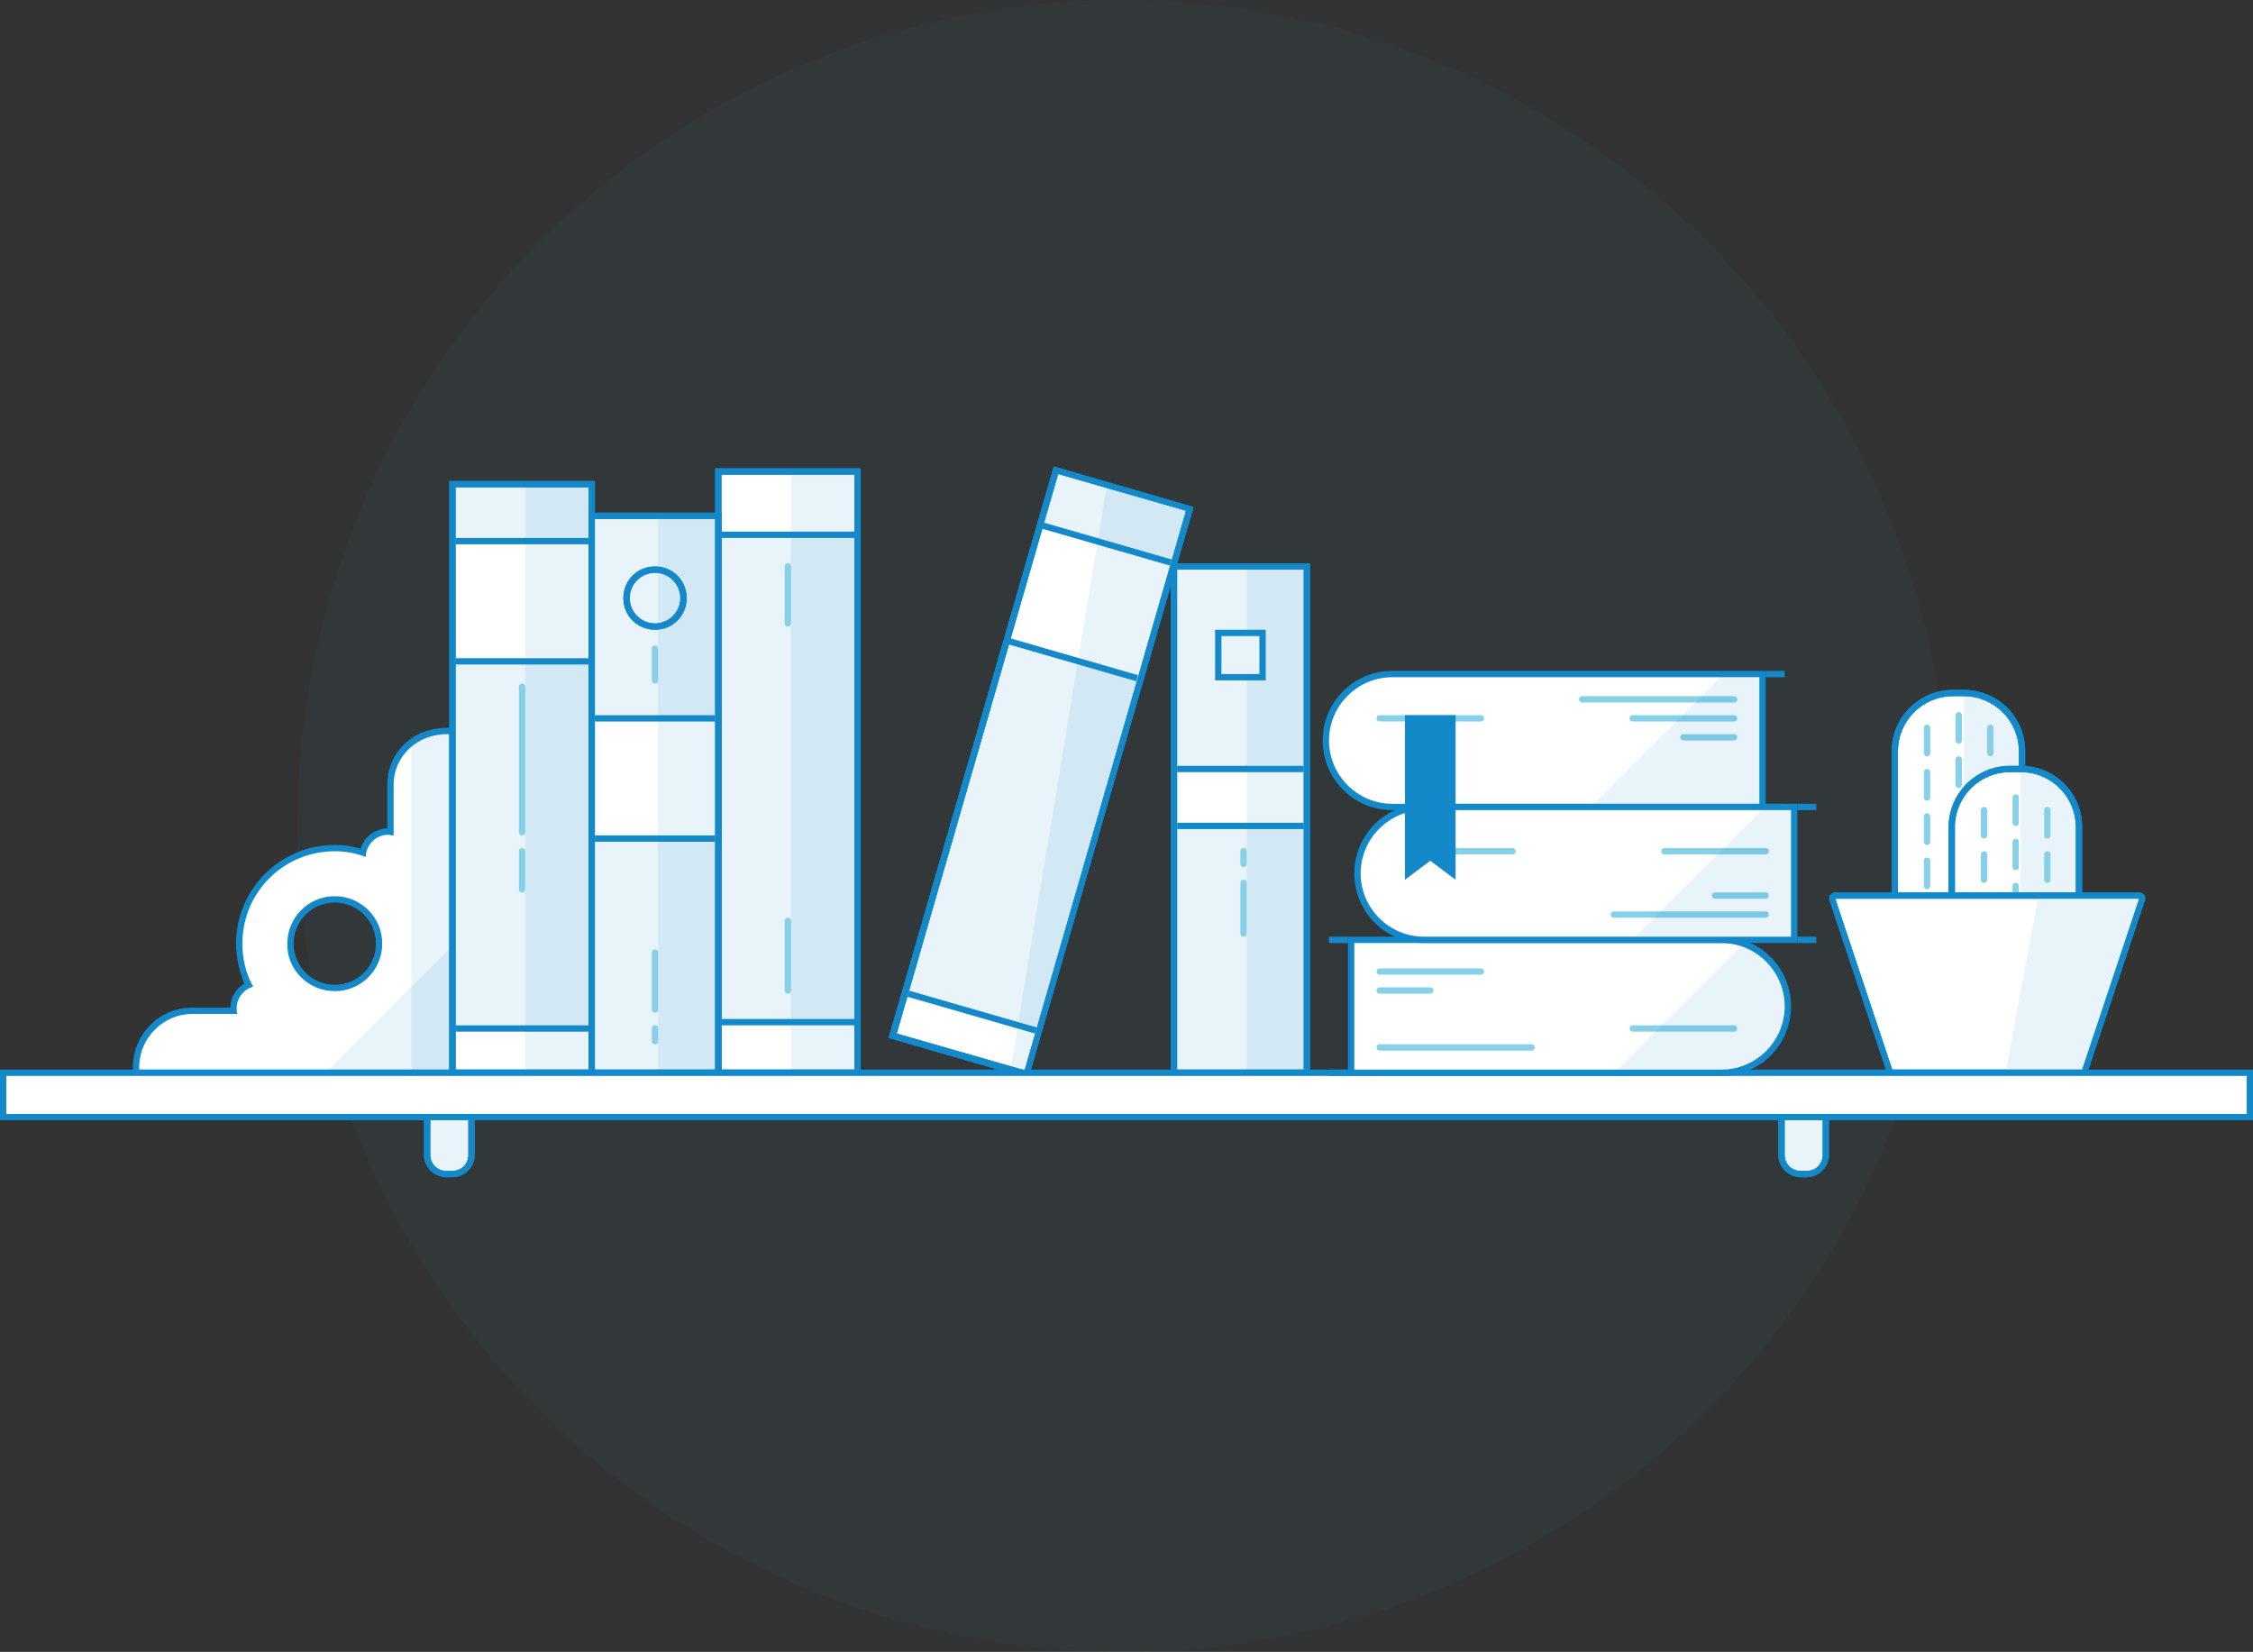 <?xml version="1.0" encoding="UTF-8" standalone="no"?>
<svg width="356px" height="261px" viewBox="0 0 356 261" version="1.1" xmlns="http://www.w3.org/2000/svg" xmlns:xlink="http://www.w3.org/1999/xlink">
    <rect x="0" y="0" width="356" height="261" fill="#333333" stroke="none"/>
    <!-- Generator: Sketch 40.3 (33839) - http://www.bohemiancoding.com/sketch -->
    <title>ill-library</title>
    <desc>Created with Sketch.</desc>
    <defs></defs>
    <g id="Home" stroke="none" stroke-width="1" fill="none" fill-rule="evenodd">
        <g id="ill-library" transform="translate(-72, -120)">
            <g id="Untitled-1" transform="translate(72, 120)">
                <g id="Layer_1">
                    <g id="Group" opacity="0.05" transform="translate(47, 0)" fill="#1489C9">
                        <circle id="Oval" cx="130.5" cy="130.5" r="130.5"></circle>
                    </g>
                    <g id="Group" transform="translate(67, 172)">
                        <g id="Shape">
                            <path d="M3.5,13.5 C1.8,13.5 0.5,12.2 0.5,10.5 L0.5,3.5 C0.5,1.8 1.8,0.5 3.5,0.5 L4.5,0.5 C6.2,0.5 7.5,1.8 7.5,3.5 L7.5,10.5 C7.5,12.2 6.2,13.5 4.5,13.5 L3.5,13.5 L3.5,13.5 Z" fill="#E8F4FA"></path>
                            <path d="M4.5,1 C5.9,1 7,2.1 7,3.5 L7,10.5 C7,11.9 5.9,13 4.5,13 L3.5,13 C2.1,13 1,11.9 1,10.5 L1,3.5 C1,2.1 2.1,1 3.5,1 L4.5,1 L4.5,1 Z M4.5,0 L3.5,0 C1.6,0 0,1.6 0,3.5 L0,10.5 C0,12.4 1.6,14 3.5,14 L4.5,14 C6.4,14 8,12.4 8,10.5 L8,3.5 C8,1.6 6.4,0 4.5,0 L4.5,0 L4.5,0 Z" fill="#1489C9"></path>
                        </g>
                        <g transform="translate(214, 0)" id="Shape">
                            <path d="M3.5,13.5 C1.8,13.5 0.5,12.2 0.5,10.5 L0.5,3.5 C0.5,1.8 1.8,0.5 3.5,0.5 L4.5,0.5 C6.2,0.5 7.5,1.8 7.5,3.5 L7.5,10.5 C7.5,12.2 6.2,13.5 4.5,13.5 L3.5,13.5 L3.5,13.5 Z" fill="#E8F4FA"></path>
                            <path d="M4.5,1 C5.9,1 7,2.1 7,3.5 L7,10.5 C7,11.9 5.9,13 4.5,13 L3.5,13 C2.1,13 1,11.9 1,10.5 L1,3.5 C1,2.1 2.1,1 3.5,1 L4.5,1 L4.5,1 Z M4.5,0 L3.5,0 C1.6,0 0,1.6 0,3.5 L0,10.5 C0,12.4 1.6,14 3.5,14 L4.5,14 C6.4,14 8,12.4 8,10.5 L8,3.5 C8,1.6 6.4,0 4.5,0 L4.5,0 L4.5,0 Z" fill="#1489C9"></path>
                        </g>
                    </g>
                    <g id="Group" transform="translate(67, 172)" fill="#1489C9">
                        <path d="M4.5,1 C5.9,1 7,2.1 7,3.5 L7,10.5 C7,11.9 5.9,13 4.5,13 L3.5,13 C2.1,13 1,11.9 1,10.5 L1,3.5 C1,2.1 2.1,1 3.5,1 L4.5,1 L4.5,1 Z M4.5,0 L3.5,0 C1.6,0 0,1.6 0,3.5 L0,10.5 C0,12.4 1.6,14 3.5,14 L4.5,14 C6.4,14 8,12.4 8,10.5 L8,3.5 C8,1.6 6.4,0 4.5,0 L4.5,0 L4.5,0 Z" id="Shape"></path>
                        <path d="M218.5,1 C219.9,1 221,2.1 221,3.5 L221,10.5 C221,11.9 219.9,13 218.5,13 L217.5,13 C216.1,13 215,11.9 215,10.5 L215,3.5 C215,2.1 216.1,1 217.5,1 L218.5,1 L218.5,1 Z M218.5,0 L217.5,0 C215.6,0 214,1.6 214,3.5 L214,10.5 C214,12.4 215.6,14 217.5,14 L218.5,14 C220.4,14 222,12.4 222,10.5 L222,3.5 C222,1.6 220.4,0 218.5,0 L218.5,0 L218.5,0 Z" id="Shape"></path>
                    </g>
                    <g id="Group" transform="translate(21, 115)">
                        <path d="M1,54.5 C0.7,54.5 0.5,54.3 0.5,54 L0.5,53.6 C0.5,48.7 4.5,44.7 9.4,44.7 L15.9,44.7 L15.9,44.3 C15.9,42.7 16.8,41.3 18.3,40.6 C17.3,38.6 16.8,36.4 16.8,34.1 C16.8,25.8 23.6,19 31.9,19 C33.4,19 34.9,19.2 36.3,19.7 C36.6,17.8 38.3,16.4 40.3,16.4 L40.7,16.4 L40.7,9 C40.7,4.2 44.5,0.5 49.6,0.5 L50,0.5 C50.3,0.5 50.5,0.7 50.5,1 L50.5,54 C50.5,54.3 50.3,54.5 50,54.5 L1,54.5 L1,54.5 Z M31.9,27.1 C28,27.1 24.9,30.3 24.9,34.1 C24.9,38 28.1,41.1 31.9,41.1 C35.7,41.1 38.9,37.9 38.9,34.1 C38.9,30.2 35.7,27.1 31.9,27.1 L31.9,27.1 Z" id="Shape" fill="#FFFFFF"></path>
                        <path d="M50,1 L50,22.1 L50,33.6 L50,45.1 L50,54 L41.1,54 L33.1,54 L18,54 L1,54 L1,53.6 C1,49 4.8,45.2 9.4,45.2 L16.5,45.2 C16.4,44.9 16.4,44.6 16.4,44.3 C16.4,42.7 17.5,41.3 19,40.9 C17.9,38.9 17.3,36.6 17.3,34.1 C17.3,26 23.8,19.5 31.9,19.5 C33.6,19.5 35.2,19.8 36.8,20.4 C36.8,18.5 38.4,16.9 40.3,16.9 C40.6,16.9 40.9,17 41.2,17 L41.2,9 C41.2,4.4 45,1 49.6,1 L50,1 L50,1 Z M31.9,41.6 C36.1,41.6 39.4,38.2 39.4,34.1 C39.4,29.9 36,26.6 31.9,26.6 C27.7,26.6 24.4,30 24.4,34.1 C24.3,38.2 27.7,41.6 31.9,41.6 L31.9,41.6 Z M50,0 L49.6,0 C44.2,0 40.2,3.9 40.2,9 L40.2,15.9 C38.2,15.9 36.5,17.3 36,19.1 C34.7,18.7 33.3,18.5 31.9,18.5 C23.3,18.5 16.3,25.5 16.3,34.1 C16.3,36.3 16.8,38.4 17.6,40.4 C16.3,41.2 15.4,42.6 15.4,44.2 L9.4,44.2 C4.2,44.2 0,48.4 0,53.6 C0,53.6 0,53.6 0,53.7 L0,54.1 C0,54.6 0.5,55 1,55 L18.1,55 L33.2,55 L41.2,55 L50.1,55 C50.7,55 51.1,54.6 51.1,54 L51.1,45.1 L51.1,33.6 L51.1,22.1 L51.1,1 C51,0.4 50.6,0 50,0 L50,0 L50,0 Z M31.9,40.6 C28.3,40.6 25.4,37.7 25.4,34.1 C25.4,30.5 28.3,27.6 31.9,27.6 C35.5,27.6 38.4,30.5 38.4,34.1 C38.4,37.7 35.5,40.6 31.9,40.6 L31.9,40.6 L31.9,40.6 Z" id="Shape" fill="#1489C9"></path>
                    </g>
                    <g id="Group" transform="translate(298, 109)">
                        <g id="Shape">
                            <path d="M10.7,48.5 C5.6,48.5 1.5,44.4 1.5,39.3 L1.5,9.6 C1.5,4.5 5.6,0.4 10.7,0.4 L12.4,0.4 C17.5,0.4 21.6,4.5 21.6,9.6 L21.6,39.3 C21.6,44.4 17.5,48.5 12.4,48.5 L10.7,48.5 L10.7,48.5 Z" fill="#FFFFFF"></path>
                            <path d="M12.3,1 C17.1,1 21,4.9 21,9.7 L21,39.4 C21,44.2 17.1,48.1 12.3,48.1 L10.6,48.1 C5.8,48.1 1.9,44.2 1.9,39.4 L1.9,9.7 C1.9,4.9 5.8,1 10.6,1 L12.3,1 L12.3,1 Z M12.3,0 L10.6,0 C5.3,0 0.9,4.3 0.9,9.7 L0.9,39.4 C0.9,44.7 5.2,49.1 10.6,49.1 L12.3,49.1 C17.6,49.1 22,44.8 22,39.4 L22,9.7 C22,4.3 17.7,0 12.3,0 L12.3,0 L12.3,0 Z" fill="#1489C9"></path>
                        </g>
                        <g opacity="0.1" transform="translate(12, 1)" id="Shape" fill="#1489C9">
                            <path d="M0.3,47 L0.3,0 C5.1,0 9,3.9 9,8.7 L9,38.4 C9,43.1 5.1,47 0.3,47 L0.3,47 Z"></path>
                        </g>
                        <g transform="translate(11, 3)" id="Shape">
                            <path d="M0,1 L0,5" fill="#FFFFFF"></path>
                            <path d="M0.5,5.5 C0.2,5.5 0,5.3 0,5 L0,1 C0,0.7 0.2,0.5 0.5,0.5 C0.8,0.5 1,0.7 1,1 L1,5 C1,5.3 0.8,5.5 0.5,5.5 L0.5,5.5 Z" fill="#86D0EA"></path>
                        </g>
                        <g transform="translate(11, 10)" id="Shape">
                            <path d="M0,1 L0,5" fill="#FFFFFF"></path>
                            <path d="M0.5,5.5 C0.2,5.5 0,5.3 0,5 L0,1 C0,0.7 0.2,0.5 0.5,0.5 C0.8,0.5 1,0.7 1,1 L1,5 C1,5.3 0.8,5.5 0.5,5.5 L0.5,5.5 Z" fill="#86D0EA"></path>
                        </g>
                        <g transform="translate(11, 17)" id="Shape">
                            <path d="M0,1 L0,5" fill="#FFFFFF"></path>
                            <path d="M0.5,5.5 C0.2,5.5 0,5.3 0,5 L0,1 C0,0.7 0.2,0.5 0.5,0.5 C0.8,0.5 1,0.7 1,1 L1,5 C1,5.3 0.8,5.5 0.5,5.5 L0.5,5.5 Z" fill="#86D0EA"></path>
                        </g>
                        <g transform="translate(11, 24)" id="Shape">
                            <path d="M0,1 L0,5" fill="#FFFFFF"></path>
                            <path d="M0.5,5.5 C0.2,5.5 0,5.3 0,5 L0,1 C0,0.7 0.2,0.5 0.5,0.5 C0.8,0.5 1,0.7 1,1 L1,5 C1,5.3 0.8,5.5 0.5,5.5 L0.5,5.5 Z" fill="#86D0EA"></path>
                        </g>
                        <g transform="translate(6, 5)" id="Shape">
                            <path d="M0,1 L0,5" fill="#FFFFFF"></path>
                            <path d="M0.5,5.5 C0.2,5.5 0,5.3 0,5 L0,1 C0,0.7 0.2,0.5 0.5,0.5 C0.8,0.5 1,0.7 1,1 L1,5 C1,5.3 0.8,5.5 0.5,5.5 L0.5,5.5 Z" fill="#86D0EA"></path>
                        </g>
                        <g transform="translate(6, 12)" id="Shape">
                            <path d="M0,1 L0,5" fill="#FFFFFF"></path>
                            <path d="M0.5,5.5 C0.2,5.5 0,5.3 0,5 L0,1 C0,0.7 0.2,0.5 0.5,0.5 C0.8,0.5 1,0.7 1,1 L1,5 C1,5.3 0.8,5.5 0.5,5.5 L0.5,5.5 Z" fill="#86D0EA"></path>
                        </g>
                        <g transform="translate(6, 19)" id="Shape">
                            <path d="M0,1 L0,5" fill="#FFFFFF"></path>
                            <path d="M0.5,5.5 C0.2,5.5 0,5.3 0,5 L0,1 C0,0.7 0.2,0.5 0.5,0.5 C0.8,0.5 1,0.7 1,1 L1,5 C1,5.3 0.8,5.5 0.5,5.5 L0.5,5.5 Z" fill="#86D0EA"></path>
                        </g>
                        <g transform="translate(6, 26)" id="Shape">
                            <path d="M0,1 L0,5" fill="#FFFFFF"></path>
                            <path d="M0.5,5.5 C0.2,5.5 0,5.3 0,5 L0,1 C0,0.7 0.2,0.5 0.5,0.5 C0.8,0.5 1,0.7 1,1 L1,5 C1,5.3 0.8,5.5 0.5,5.5 L0.5,5.5 Z" fill="#86D0EA"></path>
                        </g>
                        <g transform="translate(16, 5)" id="Shape">
                            <path d="M0,1 L0,5" fill="#FFFFFF"></path>
                            <path d="M0.5,5.5 C0.2,5.5 0,5.3 0,5 L0,1 C0,0.7 0.2,0.5 0.5,0.5 C0.8,0.5 1,0.7 1,1 L1,5 C1,5.3 0.8,5.5 0.5,5.5 L0.5,5.5 Z" fill="#86D0EA"></path>
                        </g>
                        <g transform="translate(16, 12)" id="Shape">
                            <path d="M0,1 L0,5" fill="#FFFFFF"></path>
                            <path d="M0.5,5.5 C0.2,5.5 0,5.3 0,5 L0,1 C0,0.7 0.2,0.5 0.5,0.5 C0.8,0.5 1,0.7 1,1 L1,5 C1,5.3 0.8,5.5 0.5,5.5 L0.5,5.5 Z" fill="#86D0EA"></path>
                        </g>
                        <g transform="translate(16, 19)" id="Shape">
                            <path d="M0,1 L0,5" fill="#FFFFFF"></path>
                            <path d="M0.5,5.5 C0.2,5.5 0,5.3 0,5 L0,1 C0,0.7 0.2,0.5 0.5,0.5 C0.8,0.5 1,0.7 1,1 L1,5 C1,5.3 0.8,5.5 0.5,5.5 L0.5,5.5 Z" fill="#86D0EA"></path>
                        </g>
                        <g transform="translate(16, 26)" id="Shape">
                            <path d="M0,1 L0,5" fill="#FFFFFF"></path>
                            <path d="M0.5,5.5 C0.2,5.5 0,5.3 0,5 L0,1 C0,0.7 0.2,0.5 0.5,0.5 C0.8,0.5 1,0.7 1,1 L1,5 C1,5.3 0.8,5.5 0.5,5.5 L0.5,5.5 Z" fill="#86D0EA"></path>
                        </g>
                        <path d="M12.3,1 C17.1,1 21,4.9 21,9.7 L21,39.4 C21,44.2 17.1,48.1 12.3,48.1 L10.6,48.1 C5.8,48.1 1.9,44.2 1.9,39.4 L1.9,9.7 C1.9,4.9 5.8,1 10.6,1 L12.3,1 L12.3,1 Z M12.3,0 L10.6,0 C5.3,0 0.9,4.3 0.9,9.7 L0.9,39.4 C0.9,44.7 5.2,49.1 10.6,49.1 L12.3,49.1 C17.6,49.1 22,44.8 22,39.4 L22,9.7 C22,4.3 17.7,0 12.3,0 L12.3,0 L12.3,0 Z" id="Shape" fill="#1489C9"></path>
                        <g transform="translate(9, 12)" id="Shape">
                            <path d="M10.7,36.5 C5.6,36.5 1.5,32.4 1.5,27.3 L1.5,9.6 C1.5,4.5 5.6,0.4 10.7,0.4 L12.4,0.4 C17.5,0.4 21.6,4.5 21.6,9.6 L21.6,27.3 C21.6,32.4 17.5,36.5 12.4,36.5 L10.7,36.5 L10.7,36.5 Z" fill="#FFFFFF"></path>
                            <path d="M12.3,1 C17.1,1 21,4.9 21,9.7 L21,27.4 C21,32.2 17.1,36.1 12.3,36.1 L10.6,36.1 C5.8,36.1 1.9,32.2 1.9,27.4 L1.9,9.7 C1.9,4.9 5.8,1 10.6,1 L12.3,1 L12.3,1 Z M12.3,0 L10.6,0 C5.3,0 0.9,4.3 0.9,9.7 L0.9,27.4 C0.9,32.7 5.2,37.1 10.6,37.1 L12.3,37.1 C17.6,37.1 22,32.8 22,27.4 L22,9.7 C22,4.3 17.7,0 12.3,0 L12.3,0 L12.3,0 Z" fill="#1489C9"></path>
                        </g>
                        <g opacity="0.1" transform="translate(21, 13)" id="Shape" fill="#1489C9">
                            <path d="M0.3,35 L0.3,0 C5.1,0 9,3.9 9,8.7 L9,26.4 C9,31.1 5.1,35 0.3,35 L0.3,35 Z"></path>
                        </g>
                        <g transform="translate(20, 16)" id="Shape">
                            <path d="M0,1 L0,5" fill="#FFFFFF"></path>
                            <path d="M0.5,5.5 C0.2,5.5 0,5.3 0,5 L0,1 C0,0.7 0.2,0.5 0.5,0.5 C0.8,0.5 1,0.7 1,1 L1,5 C1,5.3 0.8,5.5 0.5,5.5 L0.5,5.5 Z" fill="#86D0EA"></path>
                        </g>
                        <g transform="translate(20, 23)" id="Shape">
                            <path d="M0,1 L0,5" fill="#FFFFFF"></path>
                            <path d="M0.5,5.5 C0.2,5.5 0,5.3 0,5 L0,1 C0,0.7 0.2,0.5 0.5,0.5 C0.8,0.5 1,0.7 1,1 L1,5 C1,5.3 0.8,5.5 0.5,5.5 L0.5,5.5 Z" fill="#86D0EA"></path>
                        </g>
                        <g transform="translate(20, 30)" id="Shape">
                            <path d="M0,1 L0,5" fill="#FFFFFF"></path>
                            <path d="M0.5,5.5 C0.2,5.5 0,5.3 0,5 L0,1 C0,0.7 0.2,0.5 0.5,0.5 C0.8,0.5 1,0.7 1,1 L1,5 C1,5.3 0.8,5.5 0.5,5.5 L0.5,5.5 Z" fill="#86D0EA"></path>
                        </g>
                        <g transform="translate(20, 37)" id="Shape">
                            <path d="M0,1 L0,5" fill="#FFFFFF"></path>
                            <path d="M0.5,5.5 C0.2,5.5 0,5.3 0,5 L0,1 C0,0.7 0.2,0.5 0.5,0.5 C0.8,0.5 1,0.7 1,1 L1,5 C1,5.3 0.8,5.5 0.5,5.5 L0.5,5.5 Z" fill="#86D0EA"></path>
                        </g>
                        <g transform="translate(15, 18)" id="Shape">
                            <path d="M0,1 L0,5" fill="#FFFFFF"></path>
                            <path d="M0.5,5.5 C0.2,5.5 0,5.3 0,5 L0,1 C0,0.7 0.2,0.5 0.5,0.5 C0.8,0.5 1,0.7 1,1 L1,5 C1,5.3 0.8,5.5 0.5,5.5 L0.5,5.5 Z" fill="#86D0EA"></path>
                        </g>
                        <g transform="translate(15, 25)" id="Shape">
                            <path d="M0,1 L0,5" fill="#FFFFFF"></path>
                            <path d="M0.5,5.5 C0.2,5.5 0,5.3 0,5 L0,1 C0,0.7 0.2,0.5 0.5,0.5 C0.8,0.5 1,0.7 1,1 L1,5 C1,5.3 0.8,5.5 0.5,5.5 L0.5,5.5 Z" fill="#86D0EA"></path>
                        </g>
                        <g transform="translate(15, 32)" id="Shape">
                            <path d="M0,1 L0,5" fill="#FFFFFF"></path>
                            <path d="M0.5,5.5 C0.2,5.5 0,5.3 0,5 L0,1 C0,0.7 0.2,0.5 0.5,0.5 C0.8,0.5 1,0.7 1,1 L1,5 C1,5.3 0.8,5.5 0.5,5.5 L0.5,5.5 Z" fill="#86D0EA"></path>
                        </g>
                        <g transform="translate(15, 39)" id="Shape">
                            <path d="M0,1 L0,5" fill="#FFFFFF"></path>
                            <path d="M0.5,5.5 C0.2,5.5 0,5.3 0,5 L0,1 C0,0.7 0.2,0.5 0.5,0.5 C0.8,0.5 1,0.7 1,1 L1,5 C1,5.3 0.8,5.5 0.5,5.5 L0.5,5.5 Z" fill="#86D0EA"></path>
                        </g>
                        <g transform="translate(25, 18)" id="Shape">
                            <path d="M0,1 L0,5" fill="#FFFFFF"></path>
                            <path d="M0.5,5.5 C0.2,5.5 0,5.3 0,5 L0,1 C0,0.7 0.2,0.5 0.5,0.5 C0.8,0.5 1,0.7 1,1 L1,5 C1,5.3 0.8,5.5 0.5,5.5 L0.5,5.5 Z" fill="#86D0EA"></path>
                        </g>
                        <g transform="translate(25, 25)" id="Shape">
                            <path d="M0,1 L0,5" fill="#FFFFFF"></path>
                            <path d="M0.5,5.5 C0.2,5.5 0,5.3 0,5 L0,1 C0,0.7 0.2,0.5 0.5,0.5 C0.8,0.5 1,0.7 1,1 L1,5 C1,5.3 0.8,5.5 0.5,5.5 L0.5,5.5 Z" fill="#86D0EA"></path>
                        </g>
                        <g transform="translate(25, 32)" id="Shape">
                            <path d="M0,1 L0,5" fill="#FFFFFF"></path>
                            <path d="M0.5,5.5 C0.2,5.5 0,5.3 0,5 L0,1 C0,0.7 0.2,0.5 0.5,0.5 C0.8,0.5 1,0.7 1,1 L1,5 C1,5.3 0.8,5.5 0.5,5.5 L0.5,5.5 Z" fill="#86D0EA"></path>
                        </g>
                        <g transform="translate(25, 39)" id="Shape">
                            <path d="M0,1 L0,5" fill="#FFFFFF"></path>
                            <path d="M0.5,5.5 C0.2,5.5 0,5.3 0,5 L0,1 C0,0.7 0.2,0.5 0.5,0.5 C0.8,0.5 1,0.7 1,1 L1,5 C1,5.3 0.8,5.5 0.5,5.5 L0.5,5.5 Z" fill="#86D0EA"></path>
                        </g>
                        <path d="M21.3,13 C26.1,13 30,16.9 30,21.7 L30,39.4 C30,44.2 26.1,48.1 21.3,48.1 L19.6,48.1 C14.8,48.1 10.9,44.2 10.9,39.4 L10.9,21.7 C10.9,16.9 14.8,13 19.6,13 L21.3,13 L21.3,13 Z M21.3,12 L19.6,12 C14.3,12 9.9,16.3 9.9,21.7 L9.9,39.4 C9.9,44.7 14.2,49.1 19.6,49.1 L21.3,49.1 C26.6,49.1 31,44.8 31,39.4 L31,21.7 C31,16.3 26.7,12 21.3,12 L21.3,12 L21.3,12 Z" id="Shape" fill="#1489C9"></path>
                    </g>
                    <g id="Group" transform="translate(289, 141)">
                        <path d="M10,28.5 C9.8,28.5 9.6,28.4 9.5,28.2 L0.5,1.2 C0.4,1 0.5,0.9 0.6,0.7 C0.7,0.6 0.8,0.5 1,0.5 L49,0.5 C49.2,0.5 49.3,0.6 49.4,0.7 C49.5,0.8 49.5,1 49.5,1.2 L40.5,28.2 C40.4,28.4 40.2,28.5 40,28.5 L10,28.5 L10,28.5 Z" id="Shape" fill="#FFFFFF"></path>
                        <path d="M49,1 L40,28 L10,28 L1,1 L49,1 L49,1 Z M49,0 L1,0 C0.7,0 0.4,0.2 0.2,0.4 C3.10862447e-15,0.7 3.10862447e-15,1 0.1,1.3 L9.1,28.3 C9.2,28.7 9.6,29 10,29 L40,29 C40.4,29 40.8,28.7 40.9,28.3 L49.9,1.3 C50,1 50,0.7 49.8,0.4 C49.6,0.2 49.3,0 49,0 L49,0 L49,0 Z" id="Shape" fill="#1489C9"></path>
                    </g>
                    <polygon id="Shape" fill="#E8F4FA" points="338 142 322 142 317 169 329 169"></polygon>
                    <g id="Group" transform="translate(113, 74)">
                        <g>
                            <rect id="Rectangle-path" fill="#FFFFFF" x="0.5" y="0.5" width="22" height="95"></rect>
                            <path d="M22,1 L22,95 L1,95 L1,1 L22,1 L22,1 Z M23,0 L0,0 L0,96 L23,96 L23,0 L23,0 L23,0 Z" id="Shape" fill="#1489C9"></path>
                        </g>
                        <g opacity="0.1" transform="translate(12, 0)" id="Shape" fill="#1489C9">
                            <path d="M10.9,96 L0,96 L0,0 L10.9,0 L11,0 L10.9,96 L10.9,96 L10.9,96 Z"></path>
                        </g>
                        <g transform="translate(1, 10)">
                            <path d="M0,1 L21,1" id="Shape" fill="#FFFFFF"></path>
                            <rect id="Rectangle-path" fill="#1489C9" x="0" y="0" width="21" height="1"></rect>
                        </g>
                        <g transform="translate(1, 87)">
                            <path d="M0,1 L21,1" id="Shape" fill="#FFFFFF"></path>
                            <rect id="Rectangle-path" fill="#1489C9" x="0" y="0" width="21" height="1"></rect>
                        </g>
                        <path d="M22,1 L22,95 L1,95 L1,1 L22,1 L22,1 Z M23,0 L0,0 L0,96 L23,96 L23,0 L23,0 L23,0 Z" id="Shape" fill="#1489C9"></path>
                    </g>
                    <g id="Group" transform="translate(71, 76)">
                        <g>
                            <rect id="Rectangle-path" fill="#FFFFFF" x="0.5" y="0.5" width="22" height="93"></rect>
                            <path d="M22,1 L22,93 L1,93 L1,1 L22,1 L22,1 Z M23,0 L0,0 L0,94 L23,94 L23,0 L23,0 L23,0 Z" id="Shape" fill="#1489C9"></path>
                        </g>
                        <g transform="translate(1, 9)">
                            <path d="M0,1 L21,1" id="Shape" fill="#FFFFFF"></path>
                            <rect id="Rectangle-path" fill="#1489C9" x="0" y="0" width="21" height="1"></rect>
                        </g>
                        <g transform="translate(1, 28)">
                            <path d="M0,1 L21,1" id="Shape" fill="#FFFFFF"></path>
                            <rect id="Rectangle-path" fill="#1489C9" x="0" y="0" width="21" height="1"></rect>
                        </g>
                        <g transform="translate(1, 86)">
                            <path d="M0,1 L21,1" id="Shape" fill="#FFFFFF"></path>
                            <rect id="Rectangle-path" fill="#1489C9" x="0" y="0" width="21" height="1"></rect>
                        </g>
                        <g opacity="0.1" transform="translate(12, 0)" id="Shape" fill="#1489C9">
                            <path d="M10.8,94 L0,94 L0,0 L10.8,0 C10.9,0 11,0.1 11,0.1 L11,93.9 C11,93.9 10.9,94 10.8,94 L10.8,94 Z"></path>
                        </g>
                        <path d="M22,1 L22,93 L1,93 L1,1 L22,1 L22,1 Z M23,0 L0,0 L0,94 L23,94 L23,0 L23,0 L23,0 Z" id="Shape" fill="#1489C9"></path>
                    </g>
                    <g id="Group" transform="translate(93, 81)">
                        <g>
                            <rect id="Rectangle-path" fill="#FFFFFF" x="0.5" y="0.5" width="20" height="88"></rect>
                            <path d="M20,1 L20,88 L1,88 L1,1 L20,1 L20,1 Z M21,0 L0,0 L0,89 L21,89 L21,0 L21,0 L21,0 Z" id="Shape" fill="#1489C9"></path>
                        </g>
                        <g transform="translate(1, 32)">
                            <path d="M0,1 L19,1" id="Shape" fill="#FFFFFF"></path>
                            <rect id="Rectangle-path" fill="#1489C9" x="0" y="0" width="19" height="1"></rect>
                        </g>
                        <g transform="translate(1, 51)">
                            <path d="M0,1 L19,1" id="Shape" fill="#FFFFFF"></path>
                            <rect id="Rectangle-path" fill="#1489C9" x="0" y="0" width="19" height="1"></rect>
                        </g>
                        <g transform="translate(5, 8)">
                            <circle id="Oval" fill="#FFFFFF" cx="5.5" cy="5.5" r="4.5"></circle>
                            <path d="M5.5,10.5 C2.7,10.5 0.5,8.3 0.5,5.5 C0.5,2.7 2.7,0.5 5.5,0.5 C8.3,0.5 10.5,2.7 10.5,5.5 C10.5,8.3 8.3,10.5 5.5,10.5 L5.5,10.5 Z M5.5,1.5 C3.3,1.5 1.5,3.3 1.5,5.5 C1.5,7.7 3.3,9.5 5.5,9.5 C7.7,9.5 9.5,7.7 9.5,5.5 C9.5,3.3 7.7,1.5 5.5,1.5 L5.5,1.5 Z" id="Shape" fill="#1489C9"></path>
                        </g>
                        <g opacity="0.1" transform="translate(11, 0)" id="Shape" fill="#1489C9">
                            <path d="M9.9,89 L0,89 L0,0 L9.9,0 C9.9,0 10,0 10,0.1 L9.9,89 L9.9,89 L9.9,89 Z"></path>
                        </g>
                        <path d="M20,1 L20,88 L1,88 L1,1 L20,1 L20,1 Z M21,0 L0,0 L0,89 L21,89 L21,0 L21,0 L21,0 Z" id="Shape" fill="#1489C9"></path>
                        <path d="M10.5,18.5 C7.7,18.5 5.5,16.3 5.5,13.5 C5.5,10.7 7.7,8.5 10.5,8.5 C13.3,8.5 15.5,10.7 15.5,13.5 C15.5,16.3 13.3,18.5 10.5,18.5 L10.5,18.5 Z M10.5,9.5 C8.3,9.5 6.5,11.3 6.5,13.5 C6.5,15.7 8.3,17.5 10.5,17.5 C12.7,17.5 14.5,15.7 14.5,13.5 C14.5,11.3 12.7,9.5 10.5,9.5 L10.5,9.5 Z" id="Shape" fill="#1489C9"></path>
                    </g>
                    <g id="Group" opacity="0.1" transform="translate(94, 82)" fill="#1489C9">
                        <rect id="Rectangle-path" x="0" y="0" width="19" height="31"></rect>
                    </g>
                    <g id="Group" transform="translate(185, 89)">
                        <g>
                            <rect id="Rectangle-path" fill="#FFFFFF" x="0.5" y="0.5" width="21" height="80"></rect>
                            <path d="M21,1 L21,80 L1,80 L1,1 L21,1 L21,1 Z M22,0 L0,0 L0,81 L22,81 L22,0 L22,0 L22,0 Z" id="Shape" fill="#1489C9"></path>
                        </g>
                        <g opacity="0.1" transform="translate(12, 0)" id="Rectangle-path" fill="#1489C9">
                            <rect x="0" y="0" width="10" height="81"></rect>
                        </g>
                        <path d="M21,1 L21,80 L1,80 L1,1 L21,1 L21,1 Z M22,0 L0,0 L0,81 L22,81 L22,0 L22,0 L22,0 Z" id="Shape" fill="#1489C9"></path>
                        <g transform="translate(7, 10)">
                            <rect id="Rectangle-path" fill="#FFFFFF" x="0.5" y="1" width="7" height="7"></rect>
                            <path d="M7,1.5 L7,7.5 L1,7.5 L1,1.5 L7,1.5 L7,1.5 Z M8,0.5 L0,0.5 L0,8.5 L8,8.5 L8,0.5 L8,0.5 L8,0.5 Z" id="Shape" fill="#1489C9"></path>
                        </g>
                        <g transform="translate(1, 32)">
                            <path d="M0,1 L20,1" id="Shape" fill="#FFFFFF"></path>
                            <rect id="Rectangle-path" fill="#1489C9" x="0" y="0" width="20" height="1"></rect>
                        </g>
                        <g transform="translate(1, 41)">
                            <path d="M0,1 L20,1" id="Shape" fill="#FFFFFF"></path>
                            <rect id="Rectangle-path" fill="#1489C9" x="0" y="0" width="20" height="1"></rect>
                        </g>
                    </g>
                    <path d="M338,142 L329,169 L299,169 L290,142 L338,142 L338,142 Z M338,141 L290,141 C289.7,141 289.4,141.2 289.2,141.4 C289,141.7 289,142 289.1,142.3 L298.1,169.3 C298.2,169.7 298.6,170 299,170 L329,170 C329.4,170 329.8,169.7 329.9,169.3 L338.9,142.3 C339,142 339,141.7 338.8,141.4 C338.6,141.2 338.3,141 338,141 L338,141 L338,141 Z" id="Shape" fill="#1489C9"></path>
                    <g id="Group" transform="translate(140, 73)">
                        <g>
                            <rect id="Rectangle-path" fill="#FFFFFF" transform="translate(24.496, 49) rotate(-73.907) translate(-24.496, -49) " x="-22.004" y="38" width="92.999" height="22"></rect>
                            <path d="M27.2,1.9 L47.4,7.7 L21.9,96.1 L1.7,90.3 L27.2,1.9 L27.2,1.9 Z M26.5,0.7 L0.4,91 L22.5,97.4 L48.6,7.1 L26.5,0.7 L26.5,0.7 L26.5,0.7 Z" id="Shape" fill="#1489C9"></path>
                        </g>
                        <g opacity="0.1" transform="translate(3, 28)" id="Rectangle-path" fill="#1489C9">
                            <rect transform="translate(18.489, 31) rotate(-74.055) translate(-18.489, -31) " x="-10.61" y="20.101" width="58.198" height="21.799"></rect>
                        </g>
                        <g opacity="0.1" transform="translate(19, 3)" id="Shape" fill="#1489C9">
                            <path d="M0.6,93.5 L16,0.1 L26.7,3.2 C28.3,3.7 29.2,5.3 28.8,6.9 L4.4,91.5 C3.9,93 2.2,94 0.6,93.5 L0.6,93.5 Z"></path>
                        </g>
                        <g transform="translate(24, 9)">
                            <path d="M0.8,1.1 L21,6.9" id="Shape" fill="#FFFFFF"></path>
                            <rect id="Rectangle-path" fill="#1489C9" transform="translate(10.921, 3.974) rotate(-73.907) translate(-10.921, -3.974) " x="10.421" y="-6.526" width="1" height="21"></rect>
                        </g>
                        <g transform="translate(19, 27)">
                            <path d="M0.5,1.3 L20.7,7.1" id="Shape" fill="#FFFFFF"></path>
                            <rect id="Rectangle-path" fill="#1489C9" transform="translate(10.592, 4.246) rotate(-73.907) translate(-10.592, -4.246) " x="10.092" y="-6.254" width="1" height="21"></rect>
                        </g>
                        <g transform="translate(3, 83)">
                            <path d="M0.5,1 L20.6,6.9" id="Shape" fill="#FFFFFF"></path>
                            <rect id="Rectangle-path" fill="#1489C9" transform="translate(10.606, 3.917) rotate(-73.907) translate(-10.606, -3.917) " x="10.106" y="-6.582" width="1" height="21"></rect>
                        </g>
                        <path d="M27.2,1.9 L47.4,7.7 L21.9,96.1 L1.7,90.3 L27.2,1.9 L27.2,1.9 Z M26.5,0.7 L0.4,91 L22.5,97.4 L48.6,7.1 L26.5,0.7 L26.5,0.7 L26.5,0.7 Z" id="Shape" fill="#1489C9"></path>
                    </g>
                    <g id="Group" transform="translate(0, 169)">
                        <rect id="Rectangle-path" fill="#FFFFFF" x="0.5" y="0.5" width="355" height="7"></rect>
                        <path d="M355,1 L355,7 L1,7 L1,1 L355,1 L355,1 Z M356,0 L0,0 L0,8 L356,8 L356,0 L356,0 L356,0 Z" id="Shape" fill="#1489C9"></path>
                    </g>
                    <g id="Group" transform="translate(209, 106)">
                        <g>
                            <g id="Shape">
                                <path d="M11,21.5 C5.2,21.5 0.5,16.8 0.5,11 C0.5,5.2 5.2,0.5 11,0.5 L69.5,0.5 L69.5,21.5 L11,21.5 L11,21.5 Z" fill="#FFFFFF"></path>
                                <path d="M69,1 L69,21 L11,21 C5.5,21 1,16.5 1,11 C1,5.5 5.5,1 11,1 L69,1 L69,1 Z M70,0 L69,0 L11,0 C4.9,0 0,4.9 0,11 C0,17.1 4.9,22 11,22 L69,22 L70,22 L70,21 L70,1 L70,0 L70,0 L70,0 Z" fill="#1489C9"></path>
                            </g>
                            <rect id="Rectangle-path" fill="#1489C9" x="70" y="0" width="3" height="1"></rect>
                            <rect id="Rectangle-path" fill="#1489C9" x="70" y="21" width="3" height="1"></rect>
                            <path d="M65,5 L41,5 C40.7,5 40.5,4.8 40.5,4.5 C40.5,4.2 40.7,4 41,4 L65,4 C65.3,4 65.5,4.2 65.5,4.5 C65.5,4.8 65.3,5 65,5 L65,5 Z" id="Shape" fill="#86D0EA"></path>
                            <path d="M65,8 L49,8 C48.7,8 48.5,7.8 48.5,7.5 C48.5,7.2 48.7,7 49,7 L65,7 C65.3,7 65.5,7.2 65.5,7.5 C65.5,7.8 65.3,8 65,8 L65,8 Z" id="Shape" fill="#86D0EA"></path>
                            <path d="M25,8 L9,8 C8.7,8 8.5,7.8 8.5,7.5 C8.5,7.2 8.7,7 9,7 L25,7 C25.3,7 25.5,7.2 25.5,7.5 C25.5,7.8 25.3,8 25,8 L25,8 Z" id="Shape" fill="#86D0EA"></path>
                            <path d="M65,11 L57,11 C56.7,11 56.5,10.8 56.5,10.5 C56.5,10.2 56.7,10 57,10 L65,10 C65.3,10 65.5,10.2 65.5,10.5 C65.5,10.8 65.3,11 65,11 L65,11 Z" id="Shape" fill="#86D0EA"></path>
                            <g opacity="0.1" transform="translate(42, 1)" id="Shape" fill="#1489C9">
                                <polygon points="20.9 0 0.9 20 27 20 27 0"></polygon>
                            </g>
                        </g>
                        <g transform="translate(1, 42)">
                            <g transform="translate(3, 0)" id="Shape">
                                <path d="M0.5,21.5 L0.5,0.5 L59,0.5 C64.8,0.5 69.5,5.2 69.5,11 C69.5,16.8 64.8,21.5 59,21.5 L0.5,21.5 L0.5,21.5 Z" fill="#FFFFFF"></path>
                                <path d="M59,1 C64.5,1 69,5.5 69,11 C69,16.5 64.5,21 59,21 L1,21 L1,1 L59,1 L59,1 Z M59,0 L1,0 L0,0 L0,1 L0,21 L0,22 L1,22 L59,22 C65.1,22 70,17.1 70,11 C70,4.9 65.1,0 59,0 L59,0 L59,0 Z" fill="#1489C9"></path>
                            </g>
                            <rect id="Rectangle-path" fill="#1489C9" transform="translate(1.5, 21.5) rotate(180) translate(-1.5, -21.5) " x="5.68434189e-14" y="21" width="3" height="1"></rect>
                            <rect id="Rectangle-path" fill="#1489C9" transform="translate(1.5, 0.5) rotate(180) translate(-1.5, -0.5) " x="5.68434189e-14" y="-5.68434189e-14" width="3" height="1"></rect>
                            <path d="M32,18 L8,18 C7.7,18 7.5,17.8 7.5,17.5 C7.5,17.2 7.7,17 8,17 L32,17 C32.3,17 32.5,17.2 32.5,17.5 C32.5,17.8 32.3,18 32,18 L32,18 Z" id="Shape" fill="#86D0EA"></path>
                            <path d="M24,6 L8,6 C7.7,6 7.5,5.8 7.5,5.5 C7.5,5.2 7.7,5 8,5 L24,5 C24.3,5 24.5,5.2 24.5,5.5 C24.5,5.8 24.3,6 24,6 L24,6 Z" id="Shape" fill="#86D0EA"></path>
                            <path d="M64,15 L48,15 C47.7,15 47.5,14.8 47.5,14.5 C47.5,14.2 47.7,14 48,14 L64,14 C64.3,14 64.5,14.2 64.5,14.5 C64.5,14.8 64.3,15 64,15 L64,15 Z" id="Shape" fill="#86D0EA"></path>
                            <path d="M16,9 L8,9 C7.7,9 7.5,8.8 7.5,8.5 C7.5,8.2 7.7,8 8,8 L16,8 C16.3,8 16.5,8.2 16.5,8.5 C16.5,8.8 16.3,9 16,9 L16,9 Z" id="Shape" fill="#86D0EA"></path>
                            <g opacity="0.1" transform="translate(45, 1)" id="Shape" fill="#1489C9">
                                <path d="M20.1,0.5 L0.6,20 L17,20 C22.5,20 27,15.5 27,10 C27,5.6 24.1,1.8 20.1,0.5 L20.1,0.5 Z"></path>
                            </g>
                        </g>
                        <g transform="translate(5, 21)">
                            <g id="Shape">
                                <path d="M11,21.5 C5.2,21.5 0.5,16.8 0.5,11 C0.5,5.2 5.2,0.5 11,0.5 L69.5,0.5 L69.5,21.5 L11,21.5 L11,21.5 Z" fill="#FFFFFF"></path>
                                <path d="M69,1 L69,21 L11,21 C5.5,21 1,16.5 1,11 C1,5.5 5.5,1 11,1 L69,1 L69,1 Z M70,0 L69,0 L11,0 C4.9,0 0,4.9 0,11 C0,17.1 4.9,22 11,22 L69,22 L70,22 L70,21 L70,1 L70,0 L70,0 L70,0 Z" fill="#1489C9"></path>
                            </g>
                            <rect id="Rectangle-path" fill="#1489C9" x="70" y="0" width="3" height="1"></rect>
                            <rect id="Rectangle-path" fill="#1489C9" x="70" y="21" width="3" height="1"></rect>
                            <path d="M65,18 L41,18 C40.7,18 40.5,17.8 40.5,17.5 C40.5,17.2 40.7,17 41,17 L65,17 C65.3,17 65.5,17.2 65.5,17.5 C65.5,17.8 65.3,18 65,18 L65,18 Z" id="Shape" fill="#86D0EA"></path>
                            <path d="M65,8 L49,8 C48.7,8 48.5,7.8 48.5,7.5 C48.5,7.2 48.7,7 49,7 L65,7 C65.3,7 65.5,7.2 65.5,7.5 C65.5,7.8 65.3,8 65,8 L65,8 Z" id="Shape" fill="#86D0EA"></path>
                            <path d="M25,8 L9,8 C8.7,8 8.5,7.8 8.5,7.5 C8.5,7.2 8.7,7 9,7 L25,7 C25.3,7 25.5,7.2 25.5,7.5 C25.5,7.8 25.3,8 25,8 L25,8 Z" id="Shape" fill="#86D0EA"></path>
                            <path d="M65,15 L57,15 C56.7,15 56.5,14.8 56.5,14.5 C56.5,14.2 56.7,14 57,14 L65,14 C65.3,14 65.5,14.2 65.5,14.5 C65.5,14.8 65.3,15 65,15 L65,15 Z" id="Shape" fill="#86D0EA"></path>
                            <g opacity="0.1" transform="translate(44, 1)" id="Shape" fill="#1489C9">
                                <polygon points="0.4 20 25 20 25 0 20.4 0"></polygon>
                            </g>
                        </g>
                        <polygon id="Shape" fill="#1489C9" points="21 33 17 30 13 33 13 7 21 7"></polygon>
                    </g>
                    <g id="Group" opacity="0.1" transform="translate(65, 116)" fill="#1489C9">
                        <path d="M5.6,0 C3.5,0 1.6,0.7 0,1.9 L0,53 L6,53 L6,44.1 L6,32.6 L6,21.1 L6,0 L5.6,0 L5.6,0 Z" id="Shape"></path>
                    </g>
                    <g id="Group" opacity="0.1" transform="translate(72, 77)" fill="#1489C9">
                        <rect id="Rectangle-path" x="0" y="0" width="21" height="8"></rect>
                    </g>
                    <g id="Group" opacity="0.1" transform="translate(72, 105)" fill="#1489C9">
                        <rect id="Rectangle-path" x="0" y="0" width="21" height="57"></rect>
                    </g>
                    <g id="Group" opacity="0.1" transform="translate(94, 133)" fill="#1489C9">
                        <rect id="Rectangle-path" x="0" y="0" width="19" height="36"></rect>
                    </g>
                    <g id="Group" opacity="0.1" transform="translate(114, 85)" fill="#1489C9">
                        <rect id="Rectangle-path" x="0" y="0" width="21" height="76"></rect>
                    </g>
                    <g id="Group" opacity="0.1" transform="translate(186, 131)" fill="#1489C9">
                        <rect id="Rectangle-path" x="0" y="0" width="20" height="38"></rect>
                    </g>
                    <g id="Group" opacity="0.1" transform="translate(186, 90)" fill="#1489C9">
                        <rect id="Rectangle-path" x="0" y="0" width="20" height="31"></rect>
                    </g>
                    <g id="Group" opacity="0.1" transform="translate(164, 74)" fill="#1489C9">
                        <polygon id="Shape" points="21 15 0 9 3 0 24 6"></polygon>
                    </g>
                    <path d="M82.5,132 L82.5,132 C82.2,132 82,131.8 82,131.5 L82,108.5 C82,108.2 82.2,108 82.5,108 L82.5,108 C82.8,108 83,108.2 83,108.5 L83,131.5 C83,131.8 82.8,132 82.5,132 L82.5,132 Z" id="Shape" fill="#86D0EA"></path>
                    <path d="M82.5,141 L82.5,141 C82.2,141 82,140.8 82,140.5 L82,134.5 C82,134.2 82.2,134 82.5,134 L82.5,134 C82.8,134 83,134.2 83,134.5 L83,140.5 C83,140.8 82.8,141 82.5,141 L82.5,141 Z" id="Shape" fill="#86D0EA"></path>
                    <path d="M103.5,160 L103.5,160 C103.2,160 103,159.8 103,159.5 L103,150.5 C103,150.2 103.2,150 103.5,150 L103.5,150 C103.8,150 104,150.2 104,150.5 L104,159.5 C104,159.8 103.8,160 103.5,160 L103.5,160 Z" id="Shape" fill="#86D0EA"></path>
                    <path d="M103.5,165 L103.5,165 C103.2,165 103,164.8 103,164.5 L103,162.5 C103,162.2 103.2,162 103.5,162 L103.5,162 C103.8,162 104,162.2 104,162.5 L104,164.5 C104,164.8 103.8,165 103.5,165 L103.5,165 Z" id="Shape" fill="#86D0EA"></path>
                    <path d="M196.5,137 L196.5,137 C196.2,137 196,136.8 196,136.5 L196,134.5 C196,134.2 196.2,134 196.5,134 L196.5,134 C196.8,134 197,134.2 197,134.5 L197,136.5 C197,136.8 196.8,137 196.5,137 L196.5,137 Z" id="Shape" fill="#86D0EA"></path>
                    <path d="M196.5,148 L196.5,148 C196.2,148 196,147.8 196,147.5 L196,139.5 C196,139.2 196.2,139 196.5,139 L196.5,139 C196.8,139 197,139.2 197,139.5 L197,147.5 C197,147.8 196.8,148 196.5,148 L196.5,148 Z" id="Shape" fill="#86D0EA"></path>
                    <path d="M103.5,108 L103.5,108 C103.2,108 103,107.8 103,107.5 L103,102.5 C103,102.2 103.2,102 103.5,102 L103.5,102 C103.8,102 104,102.2 104,102.5 L104,107.5 C104,107.8 103.8,108 103.5,108 L103.5,108 Z" id="Shape" fill="#86D0EA"></path>
                    <path d="M124.5,99 L124.5,99 C124.2,99 124,98.8 124,98.5 L124,89.5 C124,89.2 124.2,89 124.5,89 L124.5,89 C124.8,89 125,89.2 125,89.5 L125,98.5 C125,98.8 124.8,99 124.5,99 L124.5,99 Z" id="Shape" fill="#86D0EA"></path>
                    <path d="M124.5,157 L124.5,157 C124.2,157 124,156.8 124,156.5 L124,145.5 C124,145.2 124.2,145 124.5,145 L124.5,145 C124.8,145 125,145.2 125,145.5 L125,156.5 C125,156.8 124.8,157 124.5,157 L124.5,157 Z" id="Shape" fill="#86D0EA"></path>
                    <g id="Group" opacity="0.1" transform="translate(51, 149)" fill="#1489C9">
                        <polygon id="Shape" points="0.9 20 3.2 20 11.1 20 20 20 20 11.1 20 0.9"></polygon>
                    </g>
                </g>
            </g>
        </g>
    </g>
</svg>